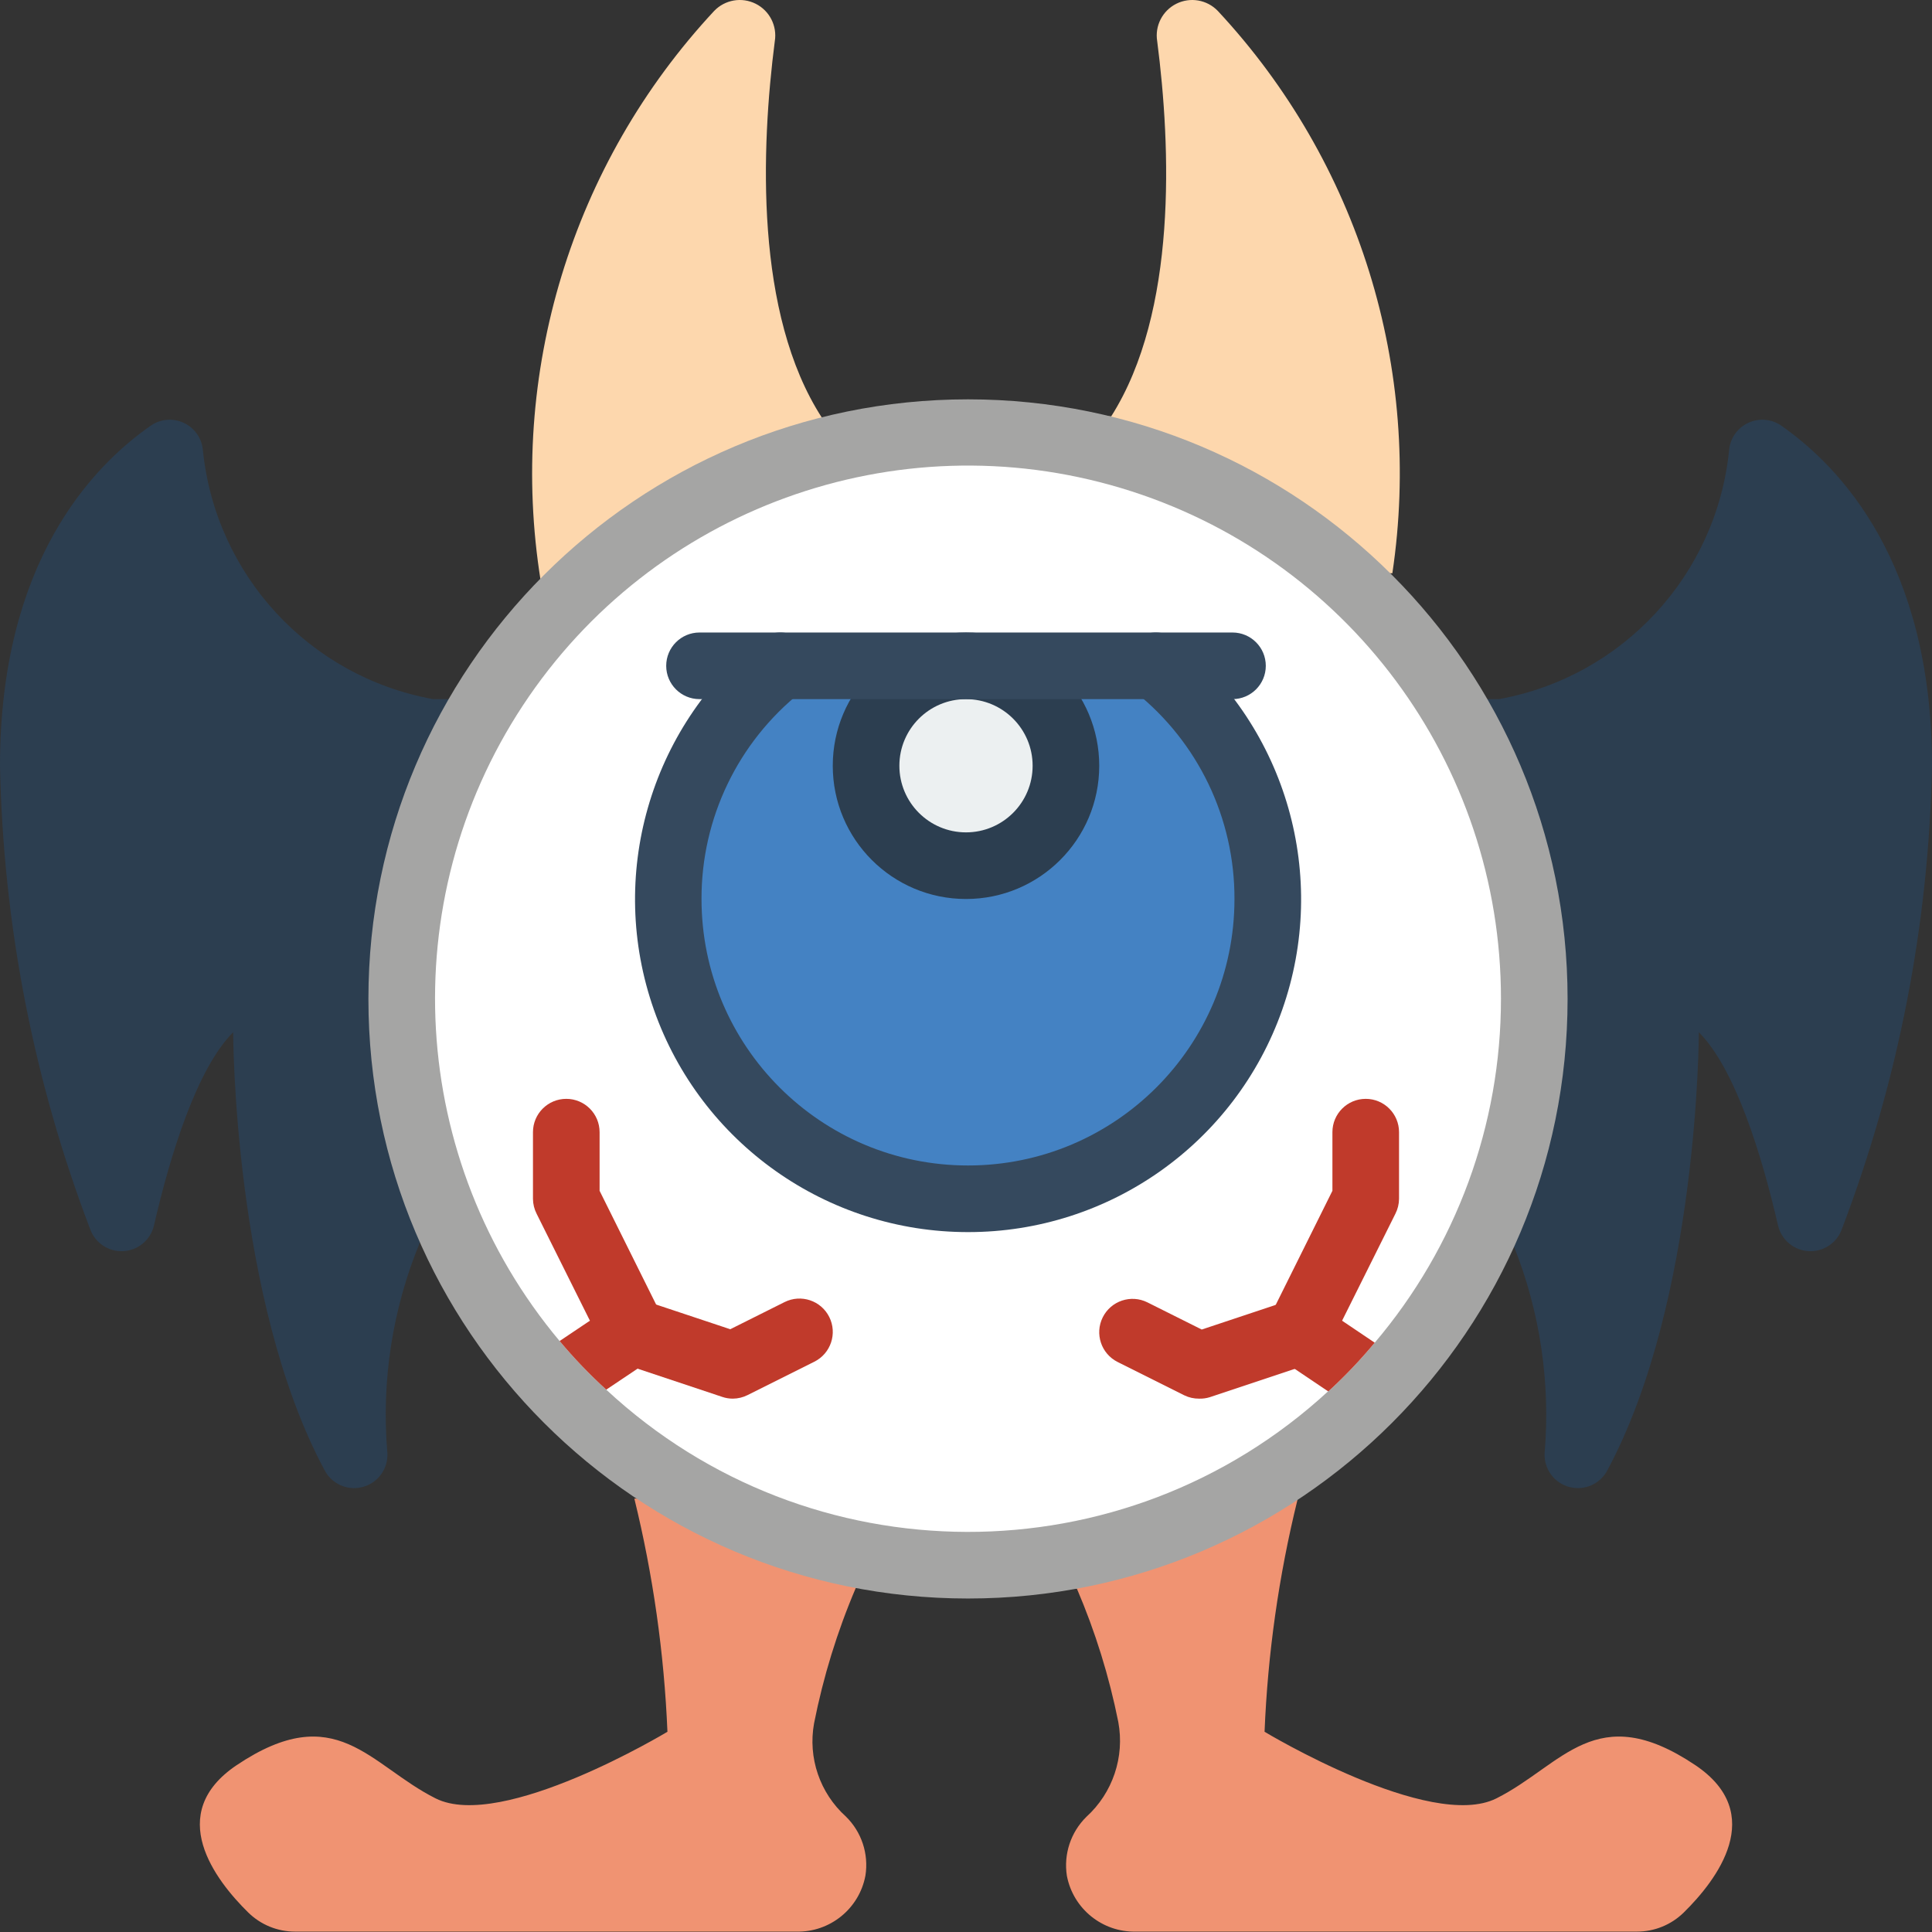 <svg height="512pt" viewBox="0 0 512 512" width="512pt" xmlns="http://www.w3.org/2000/svg"><rect x="0" y="0" width="512" height="512" fill="#333333" stroke="none"/><path d="m401.215 330.316c6.922 17.395 9.703 36.16 8.121 54.816-.191 4.156 2.539 7.879 6.559 8.941s8.238-.82 10.125-4.527c24.188-45.109 24.188-115.992 24.188-115.992 9.621 9.621 16.684 32.484 21.008 51.285.918 3.777 4.195 6.508 8.074 6.73 3.875.223 7.445-2.113 8.789-5.758 14.992-39.277 23.086-80.848 23.922-122.879 0-53.938-24.453-79.359-40.078-90.219-2.586-1.723-5.891-1.957-8.695-.617-2.805 1.336-4.699 4.055-4.988 7.148-3.332 33.148-28.215 60.086-60.996 66.031h-282.484c-32.781-5.945-57.664-32.883-60.996-66.031-.289-3.094-2.184-5.812-4.988-7.148-2.805-1.34-6.109-1.105-8.695.617-15.625 10.859-40.078 36.281-40.078 90.219.836 42.031 8.93 83.602 23.922 122.879 1.344 3.645 4.914 5.98 8.789 5.758 3.879-.223 7.156-2.953 8.074-6.73 4.324-18.801 11.387-41.664 21.008-51.285 0 0 0 70.883 24.188 115.992 1.887 3.707 6.105 5.59 10.125 4.527s6.75-4.785 6.559-8.941c-1.641-19.078 1.324-38.273 8.652-55.965zm0 0" fill="#2c3e50"/><path d="m343.895 397.141c-.012.121-.039.238-.078.352v.09c-4.941 20.109-7.852 40.66-8.695 61.352 0 0 43.891 26.48 61.449 17.652 17.559-8.824 26.332-26.48 52.676-8.824 19.227 12.895 5.691 30.488-3.012 39.051-3.312 3.262-7.773 5.086-12.422 5.086h-132.793c-8.879.195-16.605-6.047-18.281-14.77-.906-5.734 1.012-11.555 5.148-15.633 6.992-6.352 10.199-15.871 8.473-25.16-2.426-12.117-6.102-23.949-10.965-35.309l-58.613-.176c-4.91 11.527-8.609 23.535-11.043 35.832-1.664 9.141 1.527 18.492 8.43 24.715 4.156 4.07 6.086 9.898 5.18 15.645-1.637 8.773-9.398 15.066-18.324 14.855h-132.836c-4.648 0-9.109-1.824-12.422-5.086-8.703-8.562-22.238-26.156-3.012-39.051 26.344-17.656 35.117 0 52.676 8.824 17.559 8.828 61.449-17.652 61.449-17.652-.871-20.84-3.812-41.539-8.773-61.793zm0 0" fill="#f09372"/><path d="m368.992 151.91c8.078-54.125-8.949-108.977-46.254-149.012-2.852-2.977-7.309-3.75-10.996-1.906s-5.742 5.875-5.07 9.941c3.617 27.984 5.383 71.68-12.184 99.398l-76.625.441c-17.918-27.633-16.152-71.68-12.535-99.84.672-4.066-1.383-8.098-5.07-9.941s-8.145-1.07-10.996 1.906c-37.766 40.547-54.73 96.238-45.988 150.953zm0 0" fill="#fdd7ad"/><path d="m415.426 264.727c0 87.754-71.141 158.895-158.895 158.895-87.758 0-158.898-71.141-158.898-158.895 0-87.758 71.141-158.898 158.898-158.898 87.754 0 158.895 71.141 158.895 158.898zm0 0" fill="#a5a5a4"/><path d="m397.77 264.727c.012 33.375-11.848 65.664-33.453 91.102-3.793 4.57-7.895 8.875-12.273 12.887h-.086c-54.094 49.84-137.434 49.648-191.297-.441-4.406-4.012-8.535-8.316-12.355-12.887-40.102-47.824-44.062-116.293-9.746-168.422 34.316-52.125 98.777-75.551 158.555-57.617 59.777 17.93 100.699 72.969 100.656 135.379zm0 0" fill="#fff"/><path d="m306.316 176.449c26.266 21.121 36.348 56.516 25.148 88.305-11.195 31.793-41.23 53.059-74.934 53.059-33.707 0-63.742-21.266-74.938-53.059-11.195-31.789-1.117-67.184 25.148-88.305" fill="#4482c3"/><path d="m256.531 326.52c-37.434.016-70.797-23.602-83.23-58.91-12.43-35.309-1.219-74.617 27.969-98.055 2.461-1.969 5.789-2.477 8.73-1.328 2.938 1.145 5.039 3.773 5.516 6.891.477 3.121-.75 6.258-3.211 8.227-16.73 13.305-26.453 33.527-26.395 54.898 0 39.004 31.617 70.621 70.621 70.621 39 0 70.617-31.617 70.617-70.621.066-21.363-9.637-41.586-26.348-54.898-2.465-1.969-3.688-5.105-3.211-8.227.473-3.117 2.578-5.746 5.516-6.891 2.938-1.148 6.266-.641 8.73 1.328 29.191 23.445 40.402 62.766 27.957 98.078-12.441 35.312-45.824 58.922-83.262 58.887zm0 0" fill="#35495e"/><path d="m291.309 202.934c0 19.5-15.809 35.309-35.309 35.309s-35.309-15.809-35.309-35.309c0-19.504 15.809-35.312 35.309-35.312s35.309 15.809 35.309 35.312zm0 0" fill="#2c3e50"/><path d="m273.656 202.934c0 9.75-7.906 17.652-17.656 17.652s-17.656-7.902-17.656-17.652 7.906-17.656 17.656-17.656 17.656 7.906 17.656 17.656zm0 0" fill="#ecf0f1"/><path d="m326.621 185.277h-141.242c-4.875 0-8.828-3.953-8.828-8.828s3.953-8.828 8.828-8.828h141.242c4.875 0 8.828 3.953 8.828 8.828s-3.953 8.828-8.828 8.828zm0 0" fill="#35495e"/><g fill="#c03a2b"><path d="m172.578 360.328-3.617 2.383-8.301 5.562c-4.406-4.012-8.535-8.316-12.355-12.887l8.031-5.387-14.125-28.336c-.629-1.23-.961-2.59-.969-3.973v-17.656c0-4.875 3.953-8.828 8.828-8.828s8.828 3.953 8.828 8.828v15.539l15.004 30.188 1.68 3.266c1.992 3.984.707 8.832-3.004 11.301zm0 0"/><path d="m194.207 370.656c-.949 0-1.891-.152-2.789-.457l-26.484-8.828c-4.629-1.543-7.137-6.547-5.594-11.176 1.539-4.633 6.543-7.137 11.172-5.598l23.016 7.664 14.391-7.195c4.363-2.18 9.664-.41 11.844 3.953 2.18 4.363.41 9.668-3.953 11.848l-17.656 8.828c-1.223.621-2.574.953-3.945.961zm0 0"/><path d="m370.758 300.035v17.656c-.008 1.383-.34 2.742-.969 3.973l-14.125 28.336 8.652 5.828c-3.793 4.57-7.895 8.875-12.273 12.887h-.086l-8.918-6.004-3.617-2.383c-3.711-2.469-4.996-7.316-3.004-11.301l1.68-3.266 15.004-30.188v-15.539c0-4.875 3.953-8.828 8.828-8.828s8.828 3.953 8.828 8.828zm0 0"/><path d="m317.793 370.656c-1.367.016-2.715-.285-3.945-.883l-17.656-8.828c-4.363-2.18-6.133-7.48-3.953-11.844 2.18-4.363 7.48-6.137 11.844-3.957l14.391 7.195 23.016-7.664c4.629-1.539 9.633.965 11.172 5.598 1.543 4.633-.965 9.637-5.594 11.176l-26.484 8.828c-.902.277-1.844.406-2.789.379zm0 0"/></g></svg>